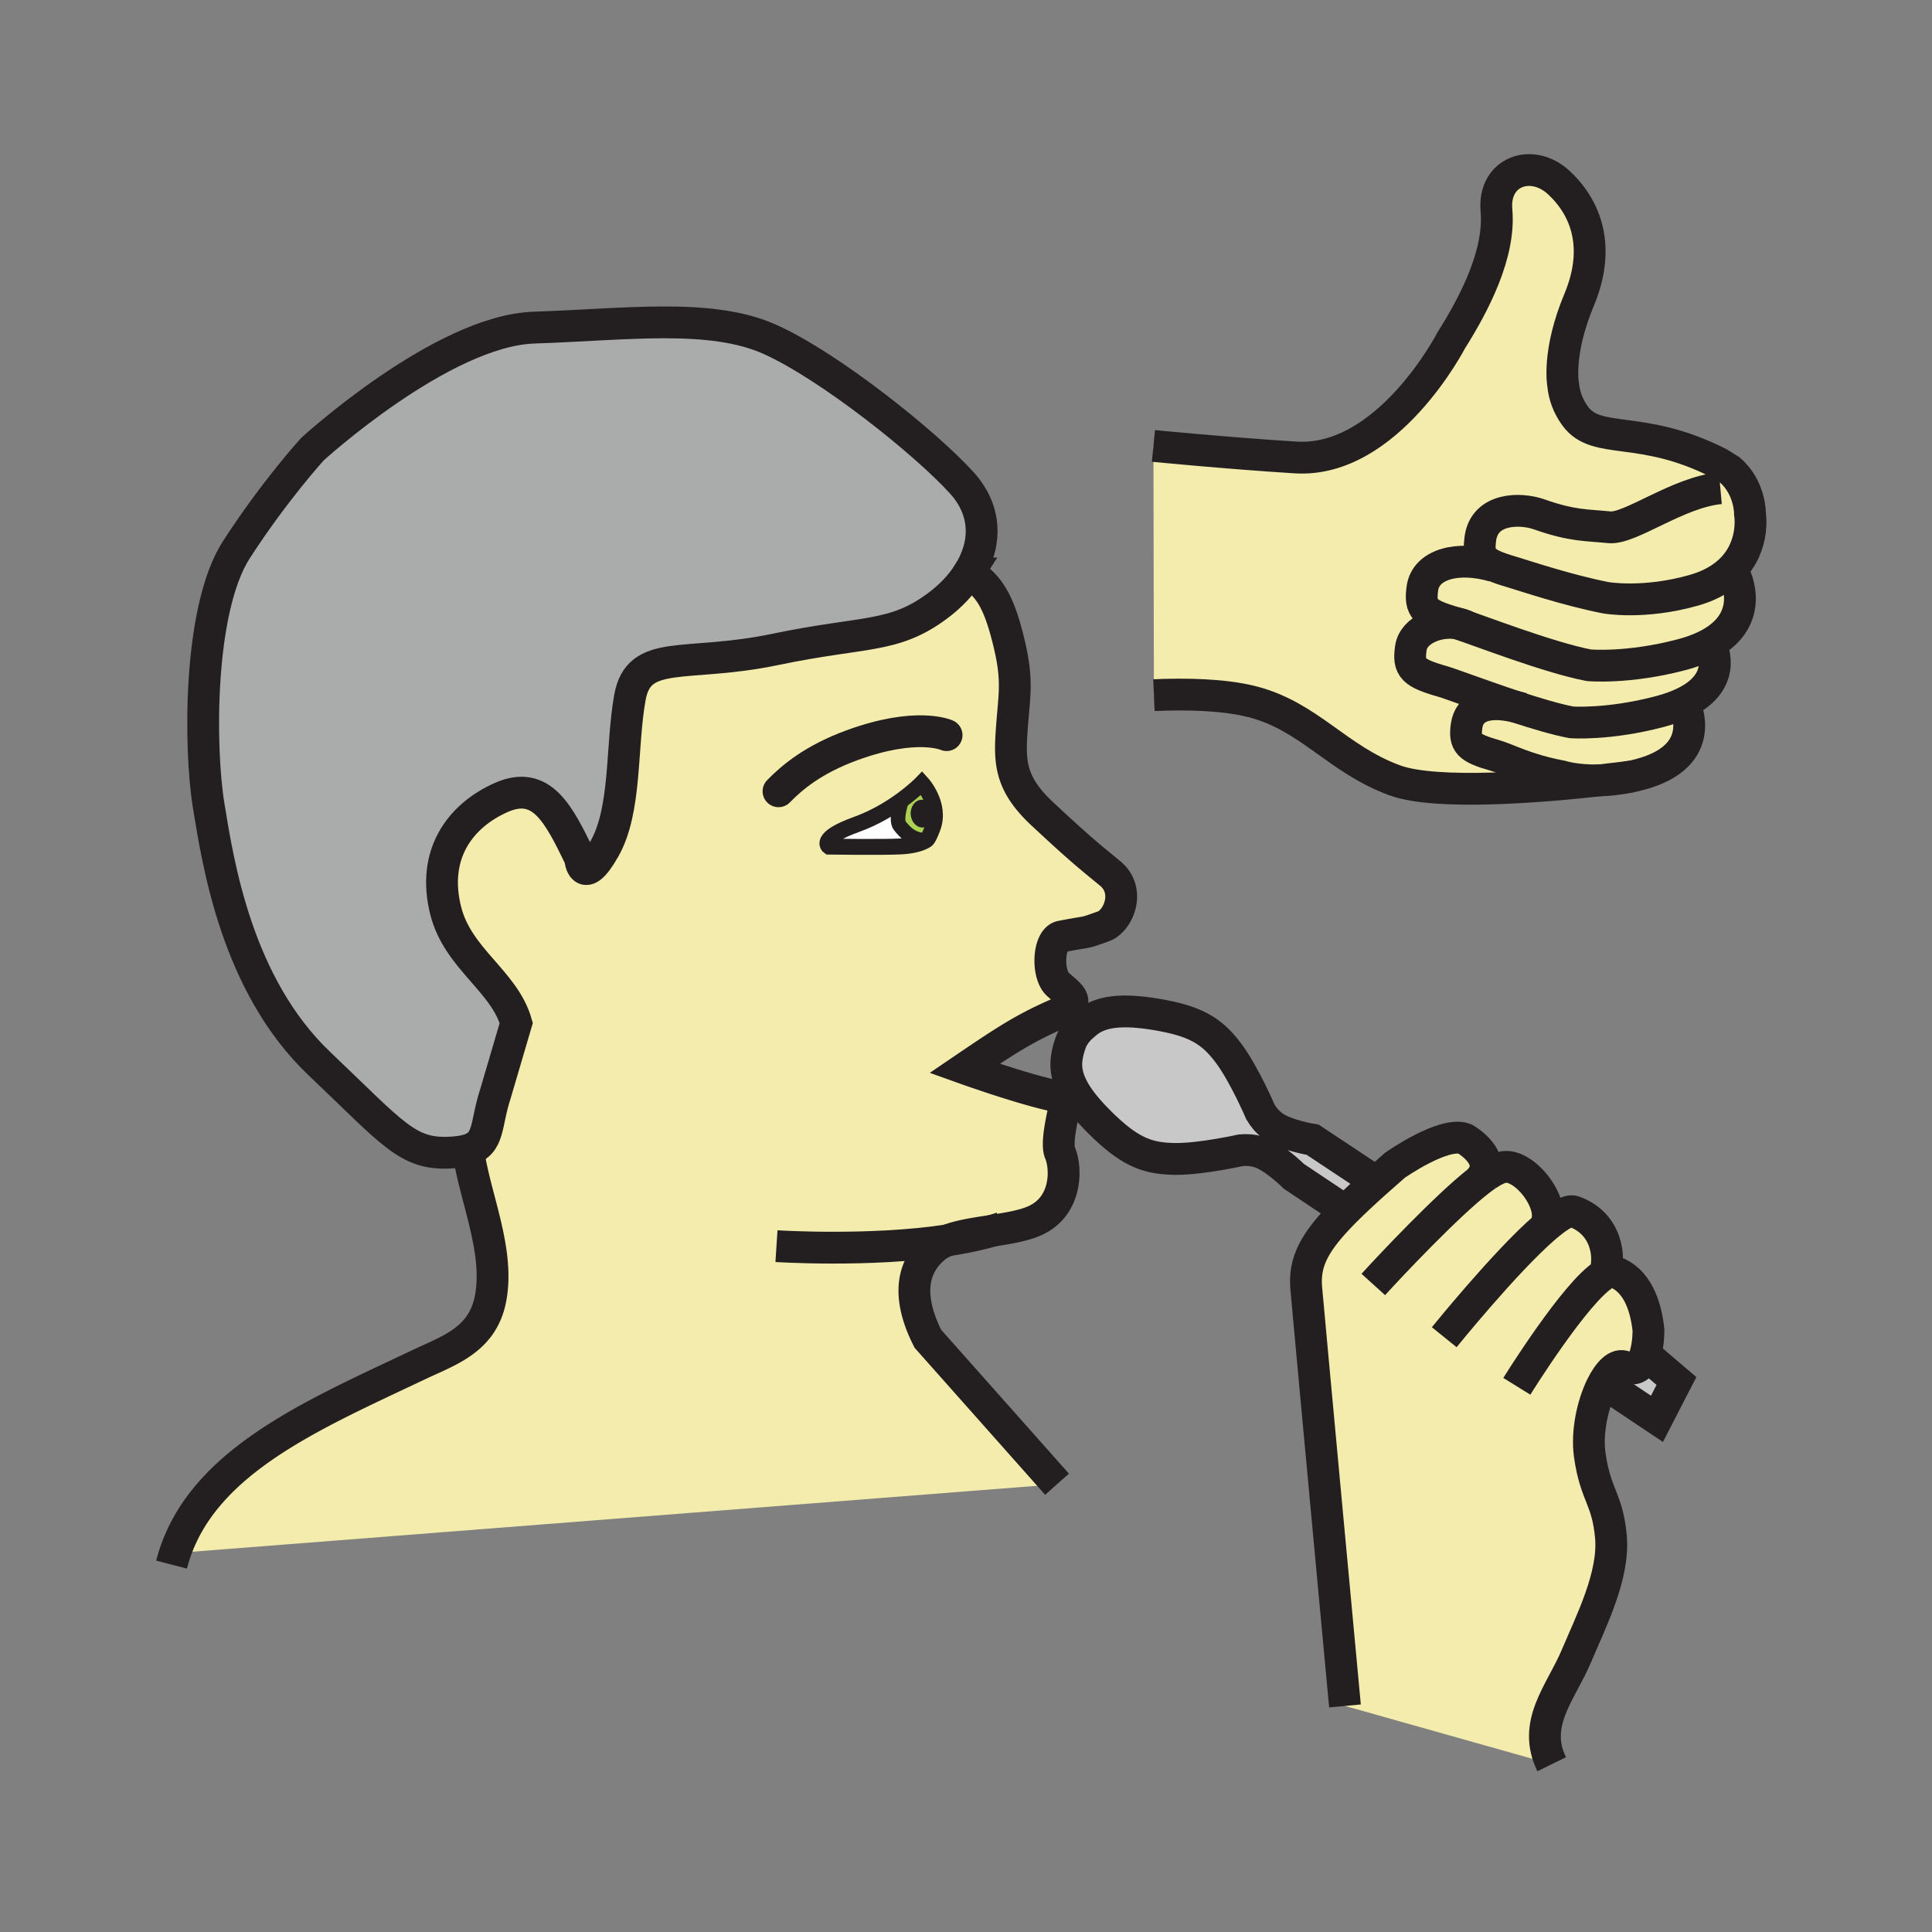 <?xml version="1.0"?><svg xmlns="http://www.w3.org/2000/svg" width="850.394" height="850.394" viewBox="0 0 850.394 850.394" overflow="visible"><rect x="0" y="0" width="850.394" height="850.394" fill="#808080" stroke="none"/><path d="M724.22 596.18c-1.319 4.351-3.899 7.851-8.95 5.44-3.35-1.62-7.27 2.28-10.39 8.7-3.899 8.06-6.53 20.08-5.13 30.109 2.55 18.03 7.77 18.98 9.32 36.03 1.55 17.03-8.82 37.36-15.29 52.67-6.67 15.79-19.62 29.41-10.78 47.42l-90.99-25.66s-15.819-169.58-17.05-183.949c-.979-11.48 3.38-20.171 17.19-34.011 3.64-3.649 7.93-7.649 12.949-12.16 2.75-2.47 5.721-5.09 8.92-7.88 0 0 21.551-15.149 30.75-11.6 0 0 15.53 8.77 6.12 18.47l.021.021c1.3-1.011 2.5-1.891 3.58-2.601 3.14-2.1 5.859-3.399 7.899-3.56 9.471-.78 23.341 17.41 17.53 26.63l.04.04c5.7-4.91 10.37-7.86 12.73-7.03 14.649 5.2 16.279 20.2 13.659 27.51l.011.021c1.67-.99 3.109-1.37 4.229-.97 9.57 3.39 13.79 14.069 15 25.62.002 0 .092 5.9-1.368 10.74z" fill="#f4ecad" class="aac-skin-fill"></path><path d="M715.27 601.62c5.051 2.41 7.631-1.09 8.95-5.44l13.69 11.681-8.58 16.659-21.22-14.18-3.23-.02c3.12-6.42 7.04-10.32 10.39-8.7z" fill="#c8c8c8"></path><path d="M406.24 364.21c2.82-.15 4.95-2.99 4.78-6.35-.17-3.35-2.58-5.96-5.4-5.83-2.79.15-4.92 2.99-4.75 6.35.17 3.36 2.58 5.97 5.37 5.83zm-.47-19.54s8.58 9.35 4.8 19.57c-2.01 5.44-2.78 5.48-2.78 5.48s-.35.29-1.14.68l-.37-.61c-5.36-.49-8.19-3.79-10.22-6.34-2.02-2.55.53-10.25.91-11.35v-.01c5.58-4.07 8.8-7.42 8.8-7.42z" fill="#abd150"></path><path d="M396.06 363.45c2.03 2.55 4.86 5.85 10.22 6.34l.37.61c-1.51.75-4.65 1.89-10.13 2.17-8.37.43-31.63.08-31.63.08s-5.13-3.56 12.09-9.76c8.12-2.93 15-7.15 19.99-10.79-.38 1.1-2.93 8.8-.91 11.35z" fill="#fff"></path><path d="M603.38 518.64l1.72 2.13c-5.02 4.511-9.31 8.511-12.949 12.16l-.11-.109-22.55-15.061s-8.74-8.76-15.38-10.71c-2.811-.84-5.46-.99-7.971-.75 0 0-17.34 3.9-28.729 3.82-11.391-.101-19.05-2.59-30.65-13.5-11.58-10.91-17.83-19.95-17.41-28.9.25-5.34 2.57-10.37 2.57-10.37 1.63-2.899 3.08-4.59 6.59-7.42 7.01-5.59 17.98-5.819 33.63-2.85 15.63 2.979 22.141 7.729 28.91 16.89 6.76 9.181 13.76 25.5 13.76 25.5 1.29 2.19 2.95 4.23 5.271 6.03 5.49 4.22 17.71 6.17 17.71 6.17l25.588 16.97z" fill="#c8c8c8"></path><path d="M396.97 352.09v.01c-4.99 3.64-11.87 7.86-19.99 10.79-17.22 6.2-12.09 9.76-12.09 9.76s23.26.35 31.63-.08c5.48-.28 8.62-1.42 10.13-2.17.79-.39 1.14-.68 1.14-.68s.77-.04 2.78-5.48c3.78-10.22-4.8-19.57-4.8-19.57s-3.22 3.35-8.8 7.42zm40.02 189.59c-.01 0-.021 0-.03.011-7.11 1.09-14.36 2.119-19.86 4.25-2.15.829-4.04 1.829-5.55 3.069-13.61 11.181-9.52 27.76-3.13 40.271l56.85 64.02L77.02 683.61c13.82-41.08 61.42-61.16 106.97-82.771 13.41-6.37 28.16-10.899 31.82-28.729 4.42-21.57-7.19-45.811-9.71-65.96 9.61-2.96 7.47-11.07 12.04-24.94l9.1-30.93c-5.31-18.53-25.69-28.23-31.04-49.36-6.29-24.83 6.29-41.8 24.3-49.84 17.99-8.03 25.46 7.3 34.88 26.73 0 0 .87 13.07 10.66-4.19 9.79-17.26 7.29-44.58 11.21-66.55 3.91-22 24.49-12.98 63.94-21.21 39.47-8.24 52.08-4.77 71.46-19.17 5.65-4.2 10.28-9.05 13.59-14.27l1.33.25c7.41 5.68 12.01 10.77 16.859 31.66 3.74 16.11 1.86 22.37.86 37.52-.96 13.98-.49 23.35 13.54 36.43 16.54 15.43 20.34 18.39 29.76 26.12 9.4 7.71 3.55 21.06-2.87 23.33-9.88 3.5-4.479 1.76-18.569 4.49-5.841 1.14-6.431 16.61-1.53 21.04 4.86 4.4 11.27 8.101.82 12.59-15.131 6.5-23.521 11.96-41.86 24.431 0 0 32.189 11.54 44.86 12.96-.721 4.02-4.94 19.399-2.841 24.22 2.771 6.41 3.4 23.63-11.5 30.021-4.879 2.088-11.429 3.168-18.109 4.198zM704.16 343.48c-10.42.29-16.88-1.79-16.88-1.79-15.761-2.99-23.7-7.58-29.13-9.13-11.761-3.36-13.7-5.33-12.601-13.11 1.17-8.29 8.99-11.38 21.681-8.33 8.819 2.9 17.739 5.56 24.439 6.83 0 0 16.17 1.24 38.811-4.72 4.229-1.11 7.76-2.41 10.699-3.83l.25.51s11.57 22.77-19.729 31.01c-6.58 1.74-12.52 2.42-17.54 2.56z" fill="#f4ecad" class="aac-skin-fill"></path><path d="M667.23 311.12c-14.341-4.71-28.4-10.06-32.16-11.14-13.15-3.74-15.311-5.96-14.08-14.65 1.189-8.43 12.63-12.33 20.63-10.89 7.979 2.53 39.979 15.02 57.72 18.38 0 0 17.05 1.61 40.71-4.61 5.2-1.37 9.4-3.06 12.771-4.94 1.62 3.27 7.06 17.13-11.641 26.13-2.939 1.42-6.47 2.72-10.699 3.83-22.641 5.96-38.811 4.72-38.811 4.72-6.7-1.27-15.62-3.93-24.44-6.83z" fill="#f4ecad" class="aac-skin-fill"></path><path d="M752.82 283.27c-3.37 1.88-7.57 3.57-12.771 4.94-23.66 6.22-40.71 4.61-40.71 4.61-17.74-3.36-49.74-15.85-57.72-18.38l-.8-.24c-13.761-3.92-16.011-6.23-14.721-15.32 1.471-10.41 15.24-14.38 31.311-9.73l.07-.15c2.01.9 4.6 1.78 7.909 2.75 5.94 1.76 24.221 7.96 41.41 11.36 0 0 16.67 2.97 38.641-3.26 5.97-1.69 10.54-4.1 14.029-6.85l4.12.24c.002 0 9.602 18.63-10.768 30.03z" fill="#f4ecad" class="aac-skin-fill"></path><path d="M687.28 341.69s6.46 2.08 16.88 1.79c-23.82 2.66-71.601 6.84-90.3-.02-25.38-9.31-37.65-28.33-63.021-34.68-12.68-3.17-29.399-3.38-42.93-2.8l-.21-109.7s32.649 3.21 62.6 5.08c40.59 2.54 68.51-51.59 68.51-51.59 10.15-16.08 21.57-38.07 19.881-57.1-1.55-17.32 15.65-23.26 27.48-12.27 11.85 11 18.62 28.34 8.89 51.6-9.729 23.26-7.029 37.21-7.029 37.21.43 4.68 2.029 9.43 5.34 13.96 9.49 13.01 28.89 3.25 63.29 20.73l4.68 2.91c9.141 7.8 8.94 19.38 8.94 19.38s2.8 16.06-10.811 26.81c-3.489 2.75-8.06 5.16-14.029 6.85-21.971 6.23-38.641 3.26-38.641 3.26-17.189-3.4-35.47-9.6-41.41-11.36-3.31-.97-5.899-1.85-7.909-2.75l-.07.15c-16.07-4.65-29.84-.68-31.311 9.73-1.29 9.09.96 11.4 14.721 15.32.229.07.5.15.8.24-8-1.44-19.44 2.46-20.63 10.89-1.23 8.69.93 10.91 14.08 14.65 3.76 1.08 17.819 6.43 32.16 11.14-12.69-3.05-20.511.04-21.681 8.33-1.1 7.78.84 9.75 12.601 13.11 5.429 1.55 13.369 6.14 29.129 9.13z" fill="#f4ecad" class="aac-skin-fill"></path><path d="M206.1 506.15c-2.06.63-4.66 1.029-7.98 1.189-18.81.92-24.88-8.14-57.52-39.149-36.54-34.721-44.67-88.65-48.77-113.7-4.1-25.07-4.66-86.47 12.28-112.63 16.94-26.16 33.43-44.17 33.43-44.17s57.05-52.17 97.58-53.49c40.53-1.33 77.78-6.56 103.93 5.24 26.14 11.79 68.3 45.44 84.28 63.07 11.31 12.49 10.97 27.25 2.91 39.91-3.31 5.22-7.94 10.07-13.59 14.27-19.38 14.4-31.99 10.93-71.46 19.17-39.45 8.23-60.03-.79-63.94 21.21-3.92 21.97-1.42 49.29-11.21 66.55-9.79 17.26-10.66 4.19-10.66 4.19-9.42-19.43-16.89-34.76-34.88-26.73-18.01 8.04-30.59 25.01-24.3 49.84 5.35 21.13 25.73 30.83 31.04 49.36l-9.1 30.93c-4.57 13.87-2.43 21.98-12.04 24.94z" fill="#aaabab" class="aac-hair-fill"></path><path d="M405.62 352.03c2.82-.13 5.23 2.48 5.4 5.83.17 3.36-1.96 6.2-4.78 6.35-2.79.14-5.2-2.47-5.37-5.83-.17-3.36 1.96-6.2 4.75-6.35z" fill="#231f20"></path><g fill="none" stroke="#231f20"><path d="M396.97 352.1c-4.99 3.64-11.87 7.86-19.99 10.79-17.22 6.2-12.09 9.76-12.09 9.76s23.26.35 31.63-.08c5.48-.28 8.62-1.42 10.13-2.17.79-.39 1.14-.68 1.14-.68s.77-.04 2.78-5.48c3.78-10.22-4.8-19.57-4.8-19.57s-3.22 3.35-8.8 7.42" stroke-width="7"></path><path d="M416.65 323.58s-13.12-6.05-41.87 4.53c-16.73 6.17-26.05 13.96-32.11 20.18" stroke-width="14" stroke-linecap="round" stroke-linejoin="round"></path><path d="M397.01 351.97s-.02.04-.04.12v.01c-.38 1.1-2.93 8.8-.91 11.35 2.03 2.55 4.86 5.85 10.22 6.34" stroke-width="6.416"></path><path d="M426.24 252.42c-3.31 5.22-7.94 10.07-13.59 14.27-19.38 14.4-31.99 10.93-71.46 19.17-39.45 8.23-60.03-.79-63.94 21.21-3.92 21.97-1.42 49.29-11.21 66.55-9.79 17.26-10.66 4.19-10.66 4.19-9.42-19.43-16.89-34.76-34.88-26.73-18.01 8.04-30.59 25.01-24.3 49.84 5.35 21.13 25.73 30.83 31.04 49.36l-9.1 30.93c-4.57 13.87-2.43 21.98-12.04 24.94-2.06.63-4.66 1.029-7.98 1.189-18.81.92-24.88-8.14-57.52-39.149-36.54-34.721-44.67-88.65-48.77-113.7-4.1-25.07-4.66-86.47 12.28-112.63 16.94-26.16 33.43-44.17 33.43-44.17s57.05-52.17 97.58-53.49c40.53-1.33 77.78-6.56 103.93 5.24 26.14 11.79 68.3 45.44 84.28 63.07 11.31 12.49 10.97 27.25 2.91 39.91z" stroke-width="14"></path><path d="M205.66 500.71c.06 1.771.21 3.59.44 5.44 2.52 20.149 14.13 44.39 9.71 65.96-3.66 17.83-18.41 22.359-31.82 28.729-45.55 21.61-93.15 41.69-106.97 82.771a74.38 74.38 0 0 0-1.51 5.069M436.99 541.68c6.68-1.029 13.229-2.109 18.109-4.199 14.9-6.391 14.271-23.61 11.5-30.021-2.1-4.82 2.12-20.2 2.841-24.22-12.671-1.42-44.86-12.96-44.86-12.96 18.34-12.471 26.729-17.931 41.86-24.431 10.449-4.489 4.04-8.189-.82-12.59-4.9-4.43-4.311-19.9 1.53-21.04 14.09-2.73 8.689-.99 18.569-4.49 6.42-2.27 12.271-15.62 2.87-23.33-9.42-7.73-13.22-10.69-29.76-26.12-14.03-13.08-14.5-22.45-13.54-36.43 1-15.15 2.88-21.41-.86-37.52-4.85-20.89-9.449-25.98-16.859-31.66M465.27 653.3l-56.85-64.02c-6.39-12.511-10.48-29.09 3.13-40.271 1.51-1.24 3.4-2.24 5.55-3.069 5.5-2.131 12.75-3.16 19.86-4.25" stroke-width="14"></path><path d="M341.77 548.51s40.93 2.641 75.33-2.569c7.03-1.061 13.78-2.45 19.86-4.25.01-.011.021-.011.03-.011 1.38-.41 2.72-.85 4.029-1.3M654.49 517.18c3.14-2.1 5.859-3.399 7.899-3.56 9.471-.78 23.341 17.41 17.53 26.63M654.49 517.18c-1.08.71-2.28 1.59-3.58 2.601-14.11 10.979-39.34 37.77-46.43 45.6" stroke-width="14"></path><path d="M592.01 750.89s-15.819-169.58-17.05-183.949c-.979-11.48 3.38-20.171 17.19-34.011 3.64-3.649 7.93-7.649 12.949-12.16 2.75-2.47 5.721-5.09 8.92-7.88 0 0 21.551-15.149 30.75-11.6 0 0 15.53 8.77 6.12 18.47" stroke-width="14"></path><path d="M635.7 588.59s26.899-33.3 44.26-48.3c5.7-4.91 10.37-7.86 12.73-7.03 14.649 5.2 16.279 20.2 13.659 27.51M667.65 610.2s26.04-41.98 38.71-49.41c1.67-.99 3.109-1.37 4.229-.97 9.57 3.39 13.79 14.069 15 25.62 0 0 .09 5.899-1.37 10.739-1.319 4.351-3.899 7.851-8.95 5.44-3.35-1.62-7.27 2.28-10.39 8.7-3.899 8.06-6.53 20.08-5.13 30.109 2.55 18.03 7.77 18.98 9.32 36.03 1.55 17.03-8.82 37.36-15.29 52.67-6.67 15.79-19.62 29.41-10.78 47.42M592.04 532.82l-22.55-15.061s-8.74-8.76-15.38-10.71c-2.811-.84-5.46-.99-7.971-.75 0 0-17.34 3.9-28.729 3.82-11.391-.101-19.05-2.59-30.65-13.5-11.58-10.91-17.83-19.95-17.41-28.9.25-5.34 2.57-10.37 2.57-10.37 1.63-2.899 3.08-4.59 6.59-7.42 7.01-5.59 17.98-5.819 33.63-2.85 15.63 2.979 22.141 7.729 28.91 16.89 6.76 9.181 13.76 25.5 13.76 25.5 1.29 2.19 2.95 4.23 5.271 6.03 5.49 4.22 17.71 6.17 17.71 6.17l25.59 16.97" stroke-width="14"></path><path stroke-width="14" d="M724 596l.22.18 13.69 11.68-8.58 16.66-21.22-14.18M752.44 282.56s.149.25.38.71c1.62 3.27 7.06 17.13-11.641 26.13-2.939 1.42-6.47 2.72-10.699 3.83-22.641 5.96-38.811 4.72-38.811 4.72-6.7-1.27-15.62-3.93-24.439-6.83-14.341-4.71-28.4-10.06-32.16-11.14-13.15-3.74-15.311-5.96-14.08-14.65 1.189-8.43 12.63-12.33 20.63-10.89 1.45.26 2.78.69 3.92 1.31M757.23 214.89c-18.62 1.7-39.74 18.13-48.851 17.2-9.72-1-16.28-.51-30.86-5.68-8.47-2.99-24.109-2.84-25.92 10.65-.869 6.44.08 9.33 5.881 11.94 2.01.9 4.6 1.78 7.909 2.75 5.94 1.76 24.221 7.96 41.41 11.36 0 0 16.67 2.97 38.641-3.26 5.97-1.69 10.54-4.1 14.029-6.85 13.61-10.75 10.811-26.81 10.811-26.81s.2-11.58-8.94-19.38l-4.68-2.91c-34.4-17.48-53.8-7.72-63.29-20.73-3.311-4.53-4.91-9.28-5.34-13.96 0 0-2.7-13.95 7.029-37.21 9.73-23.26 2.96-40.6-8.89-51.6-11.83-10.99-29.03-5.05-27.479 12.27 1.689 19.03-9.73 41.02-19.881 57.1 0 0-27.92 54.13-68.51 51.59-29.95-1.87-62.6-5.08-62.6-5.08"></path><path d="M763.59 253.24s9.601 18.63-10.77 30.03c-3.37 1.88-7.57 3.57-12.771 4.94-23.66 6.22-40.71 4.61-40.71 4.61-17.74-3.36-49.74-15.85-57.72-18.38l-.8-.24c-13.761-3.92-16.011-6.23-14.721-15.32 1.471-10.41 15.24-14.38 31.311-9.73M741.43 309.91s11.57 22.77-19.729 31.01c-6.58 1.74-12.521 2.42-17.54 2.56-10.42.29-16.88-1.79-16.88-1.79-15.761-2.99-23.7-7.58-29.13-9.13-11.761-3.36-13.7-5.33-12.601-13.11 1.17-8.29 8.99-11.38 21.681-8.33.93.21 1.89.47 2.869.76" stroke-width="14"></path><path d="M718.1 341.77s-5.449.76-13.939 1.71c-23.82 2.66-71.601 6.84-90.3-.02-25.38-9.31-37.65-28.33-63.021-34.68-12.68-3.17-29.399-3.38-42.93-2.8" stroke-width="14"></path></g><path fill="none" d="M0 0h850.394v850.394H0z"></path></svg>